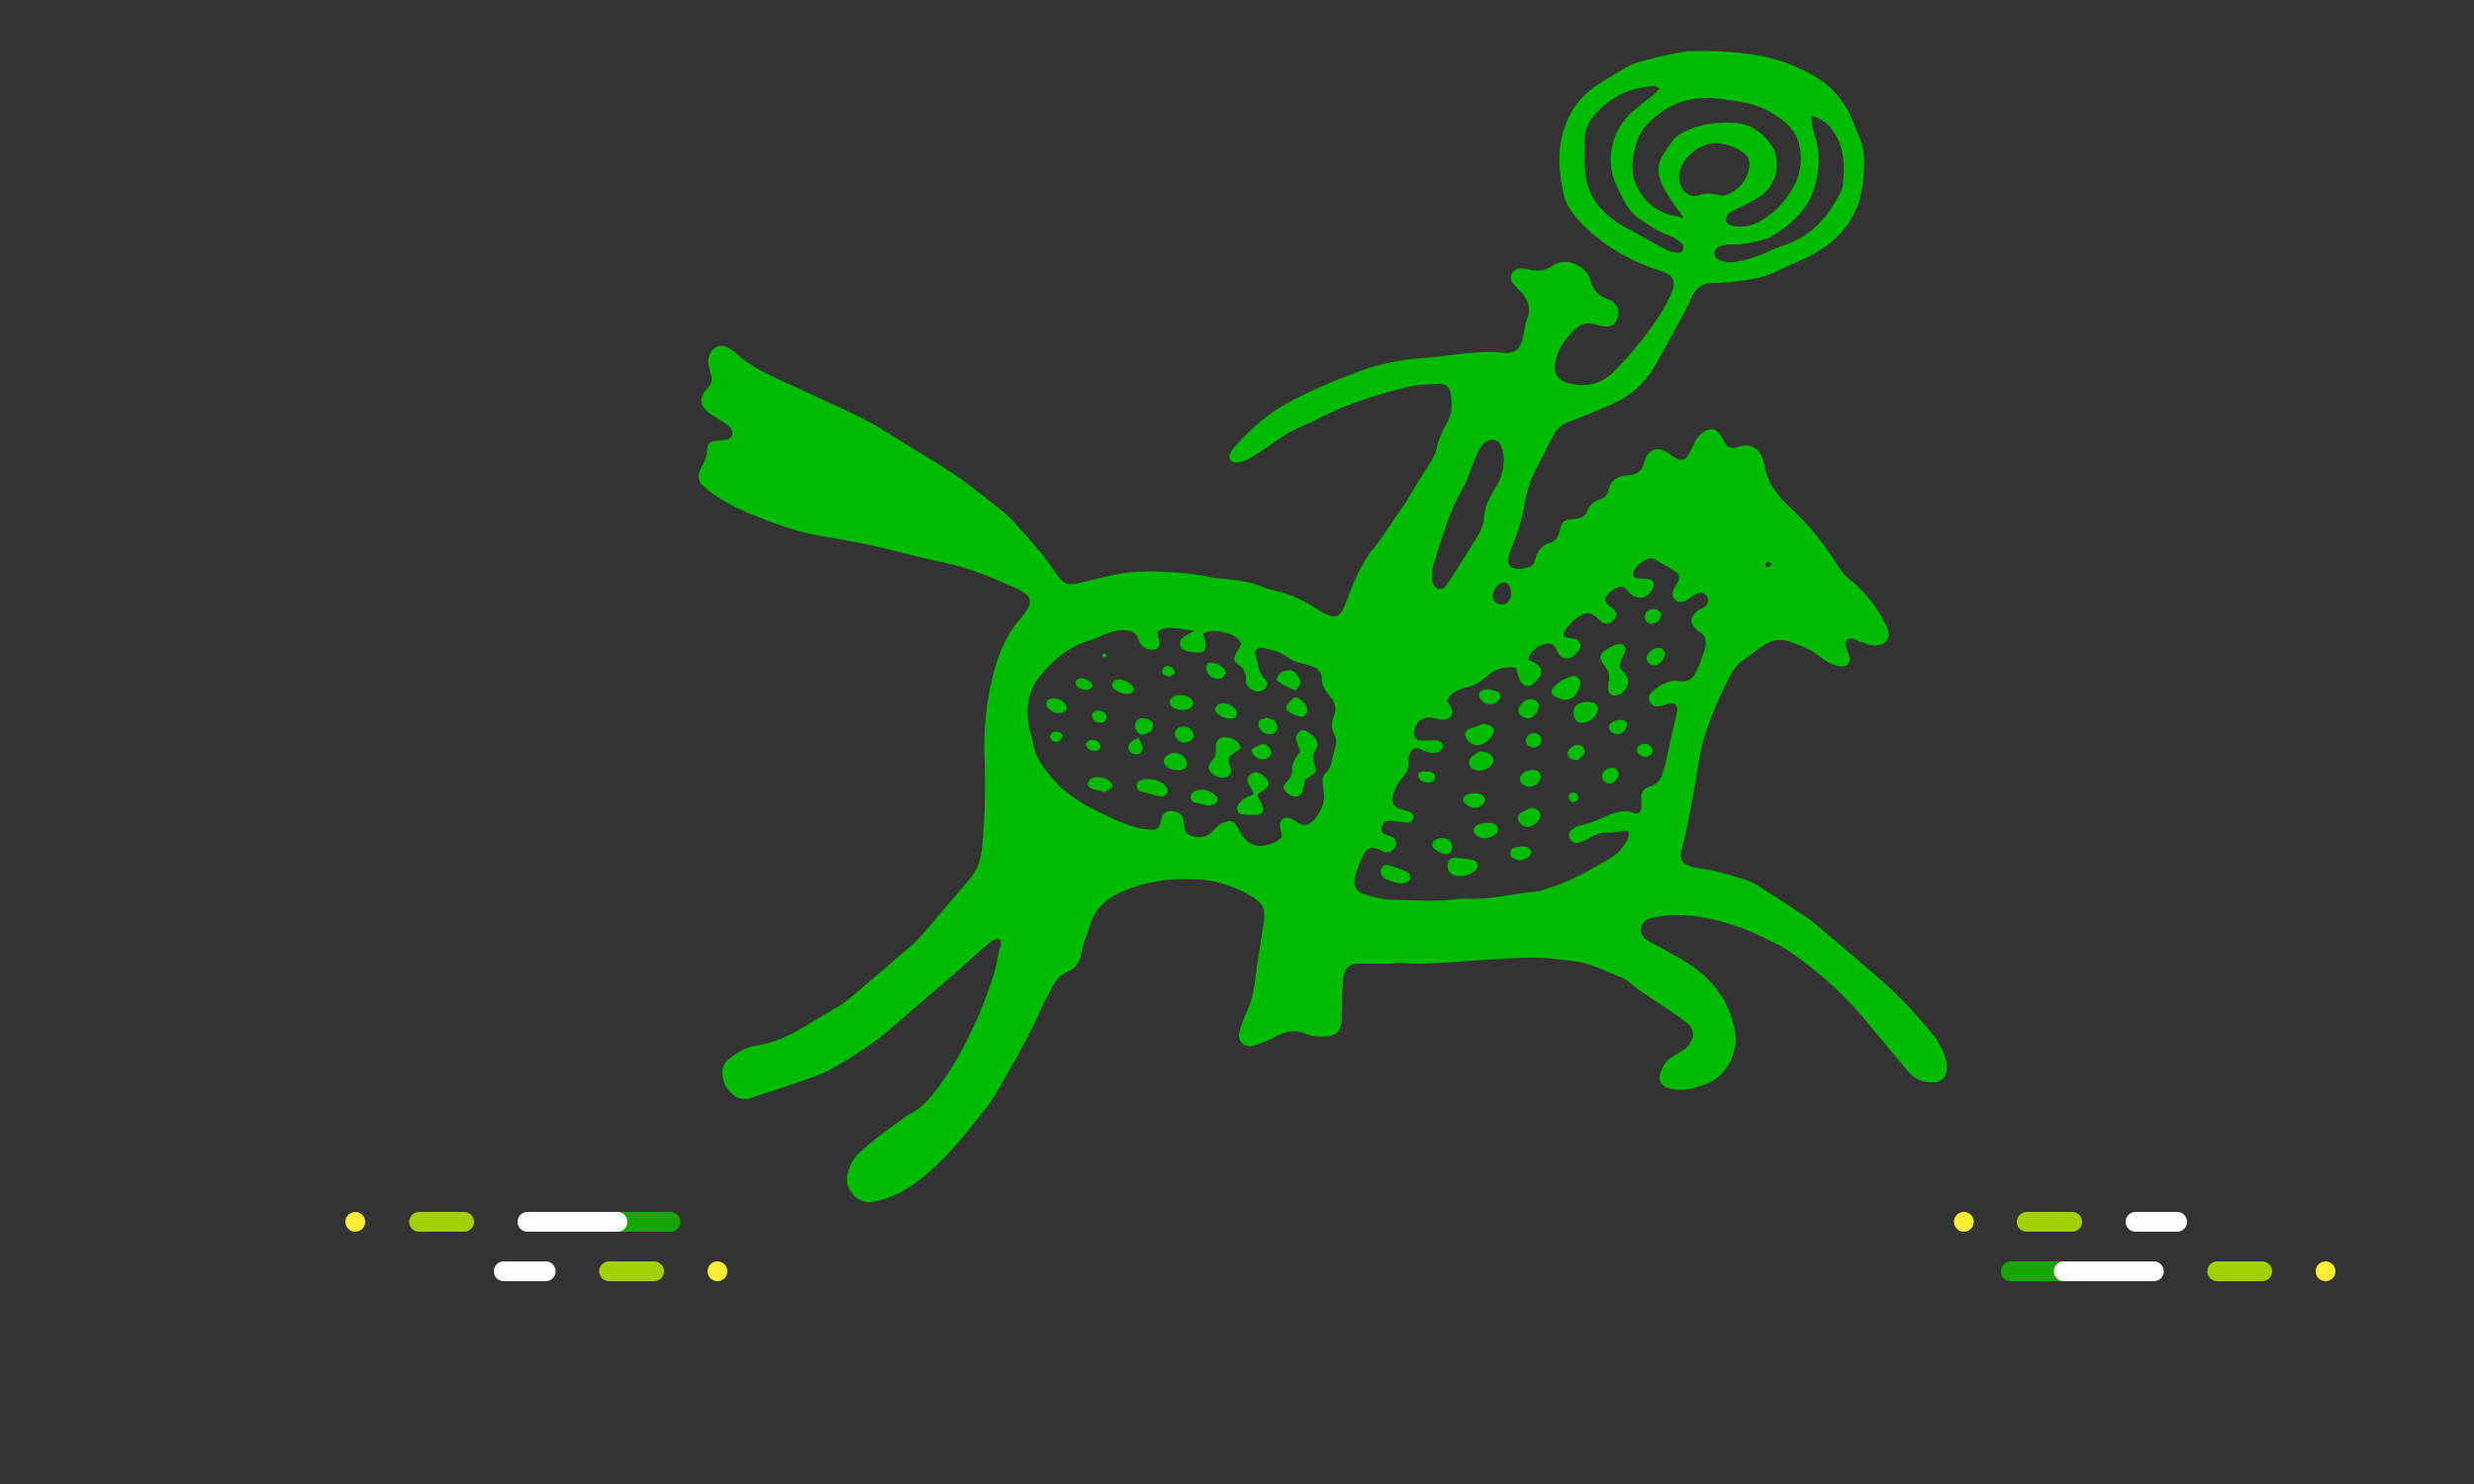 <?xml version="1.0" encoding="utf-8"?>
<!-- Generator: Adobe Illustrator 24.0.2, SVG Export Plug-In . SVG Version: 6.00 Build 0)  -->
<svg version="1.1" id="Capa_1" xmlns="http://www.w3.org/2000/svg" xmlns:xlink="http://www.w3.org/1999/xlink" x="0px" y="0px"
	 viewBox="0 0 500 300" style="enable-background:new 0 0 500 300;" xml:space="preserve">
<rect x="0" y="0" width="500" height="300" fill="#333333" stroke="none"/>
<style type="text/css">
	.st0{fill:none;}
	.st1{fill:none;stroke:#19A500;stroke-width:4;stroke-linecap:round;stroke-linejoin:round;}
	.st2{fill:none;stroke:#FFFFFF;stroke-width:4;stroke-linecap:round;stroke-linejoin:round;}
	.st3{fill:none;stroke:#A1D005;stroke-width:4;stroke-linecap:round;stroke-linejoin:round;}
	.st4{fill:none;stroke:#FEEC35;stroke-width:4;stroke-linecap:round;stroke-linejoin:round;}
	.st5{fill:#00BC00;}
</style>
<title>pictograma_ocensa_inversionistas_gobierno_corporativo</title>
<rect y="0" class="st0" width="500" height="300"/>
<g id="Grupo_6330">
	<g id="Grupo_6103">
		<line id="Línea_651" class="st1" x1="117.3" y1="247" x2="135.5" y2="247"/>
		<line id="Línea_652" class="st2" x1="106.6" y1="247" x2="124.8" y2="247"/>
		<line id="Línea_653" class="st3" x1="84.7" y1="247" x2="93.8" y2="247"/>
		<line id="Línea_654" class="st4" x1="71.8" y1="247" x2="71.8" y2="247"/>
	</g>
	<g id="Grupo_6104">
		<line id="Línea_652-2" class="st2" x1="110.3" y1="257" x2="101.8" y2="257"/>
		<line id="Línea_653-2" class="st3" x1="132.2" y1="257" x2="123.1" y2="257"/>
		<line id="Línea_654-2" class="st4" x1="145" y1="257" x2="145" y2="257"/>
	</g>
</g>
<g id="Grupo_6331">
	<g id="Grupo_6103-2">
		<line id="Línea_651-2" class="st1" x1="424.6" y1="257" x2="406.4" y2="257"/>
		<line id="Línea_652-3" class="st2" x1="435.3" y1="257" x2="417.1" y2="257"/>
		<line id="Línea_653-3" class="st3" x1="457.2" y1="257" x2="448.1" y2="257"/>
		<line id="Línea_654-3" class="st4" x1="470" y1="257" x2="470" y2="257"/>
	</g>
	<g id="Grupo_6104-2">
		<line id="Línea_652-4" class="st2" x1="431.6" y1="247" x2="440" y2="247"/>
		<line id="Línea_653-4" class="st3" x1="409.6" y1="247" x2="418.8" y2="247"/>
		<line id="Línea_654-4" class="st4" x1="396.9" y1="247" x2="396.9" y2="247"/>
	</g>
</g>
<g>
	<path class="st5" d="M202.2,190c-0.9-0.4-1.6,0.1-2.1,0.5c-1.5,1.2-3,2.5-4.4,3.8c-1.3,1.2-2.6,2.4-3.9,3.5
		c-3.6,3.1-7.3,6.2-10.9,9.4c-3.9,3.5-8.3,6.3-12.9,8.9c-1.8,1-3.9,1.7-5.9,2.4c-3.1,1.1-6.2,2.1-9.3,3.1c-0.5,0.2-1,0.4-1.5,0.5
		c-1.1,0.2-2.1,0-3-0.7c-1.4-1.1-2.2-2.5-2.3-4.3c-0.1-1.2,0.4-2.3,1.3-3c1.6-1.3,3.3-2.4,5.4-2.7c3.5-0.5,6.6-1.9,9.6-3.7
		c2.1-1.3,4.3-2.5,6.4-3.8c1-0.6,2-1.2,2.8-1.9c4.4-3.7,8.8-7.5,13.1-11.2c0.7-0.6,1.4-1.4,2-2.1c3.1-3.6,6.2-7.3,9.3-10.9
		c1.5-1.7,2.2-3.6,2.5-5.7c0.6-5.9,0.8-11.8,0.6-17.8c-0.3-6.1,0.2-12.2,1.8-18.2c1.1-4.1,2.6-7.9,5.5-11.1c0.6-0.6,1.1-1.4,1.5-2.2
		c0.6-1.1,0.4-2.1-0.6-2.8c-0.7-0.5-1.5-1-2.3-1.3c-4.6-2-9.2-4-14.2-5c-4.7-0.9-9.3-2.3-13.9-3.3c-3.7-0.8-7.5-1.5-11.2-2.1
		c-4.8-0.8-9.4-2.6-13.9-4.4c-1.6-0.7-3.3-1.4-4.8-2.3c-1.5-0.9-3-1.8-4.4-3c-1.6-1.4-1.7-2.4-0.7-4.2c0.6-1.1,1.1-2.2,1.1-3.5
		c0-1.2,0.7-1.7,1.9-1.8c0.7-0.1,1.4-0.1,2.1-0.2c1-0.2,1.5-1.4,0.8-2.3c-0.3-0.4-0.7-0.8-1.2-1.1c-0.6-0.4-1.2-0.7-1.8-1.1
		c-0.7-0.4-1.4-0.9-1.9-1.4c-1.3-1.2-1.4-2.3-0.4-3.8c0.2-0.3,0.4-0.6,0.7-0.8c0.7-0.8,0.9-1.7,0.6-2.7c-0.2-0.6-0.3-1.2-0.5-1.8
		c-0.2-1.1,0-2.1,0.7-3c0.9-1.1,2-1.3,3.3-0.6c0.7,0.4,1.3,0.9,1.9,1.4c2.2,1.9,4.6,3.3,7.2,4.5c4.4,2,8.7,4,13,6
		c3.6,1.6,7.2,3.4,10.6,5.6c4.3,2.8,8.8,5.3,13.1,8.2c3.4,2.3,6.5,4.9,9.7,7.4c0.8,0.7,1.6,1.4,2.3,2.2c1.9,2.1,3.8,4.3,5.6,6.4
		c1.1,1.4,2.1,2.8,3.1,4.3c1.3,1.8,2.2,2.1,4.3,1.6c2.4-0.6,4.8-1.2,7.2-1.7c3.4-0.7,6.8-0.8,10.3-0.6c3.3,0.2,6.5,0.4,9.7,1.2
		c0.3,0.1,0.7,0.1,1.1,0.1c3.2,0.3,6.3,0.6,9.3,1.9c1.4,0.6,2.9,0.7,4.3,1.2c2.1,0.7,4.1,1.7,5.9,2.9c0.9,0.6,1.8,1.1,2.8,1.5
		c1.2,0.5,2,0.2,2.7-0.9c0.4-0.8,0.7-1.6,1-2.4c1.1-3,2.3-5.9,4.1-8.6c0.1-0.2,0.3-0.5,0.4-0.7c2.6-2.9,4.5-6.4,6.8-9.5
		c0.4-0.5,0.7-1,1-1.6c1.5-2.5,3.1-5,4.6-7.4c0.4-0.7,0.9-1.4,1-2.1c0.4-2,1.2-3.9,2.2-5.7c1.1-1.8,1.1-3.7,0.8-5.7
		c-0.2-1.5-0.9-2.3-2.5-2.2c-2.2,0.1-4.5,0.2-6.6,0.7c-6.3,1.6-12.4,3.5-18.2,6.6c-0.7,0.4-1.4,0.7-2.2,1c-2.5,1-4.7,2.4-6.9,4
		c-1.5,1.1-3.1,2.1-4.7,3c-0.7,0.4-1.5,0.5-2.3,0.6c-1,0.1-1.7-0.9-1.2-1.8c0.2-0.4,0.4-0.8,0.7-1.1c3.2-3.7,6.8-6.9,11.2-9.3
		c4.5-2.4,9.2-4.4,14.1-6.2c4.1-1.5,8.3-2.4,12.7-2.7c3.1-0.2,6.2-0.7,9.2-1c2.4-0.2,4.7-0.4,7.2-0.1c2.4,0.3,3.6-0.7,4.1-3.1
		c0.3-1.3,0.4-2.6,0.9-3.9c0.7-1.8,0.2-3.3-0.8-4.7c-0.4-0.5-0.8-0.9-1.3-1.4c-0.3-0.3-0.6-0.6-0.9-1c-0.8-1.3-0.1-2.8,1.4-2.9
		c0.5,0,1.1,0,1.6,0.1c1.8,0.5,3.6,0.4,5.1-0.7c2.6-1.9,6.8,0,7.6,2.9c0.5,2,1.6,3.2,3.6,3.9c1.7,0.6,2.3,1.9,1.9,3.6
		c-0.3,1.4-1.3,2.1-2.7,1.9c-0.7-0.1-1.4-0.3-2.1-0.5c-1.3-0.3-2.5,0-3.5,0.8c-2,1.8-3.6,3.9-4.2,6.6c-0.6,2.4,0.3,4,2.7,4.6
		c3.5,0.9,6.6,0.1,9.1-2.4c3.7-3.8,7.1-7.9,9.9-12.5c0.6-1,1.1-2,1.6-3.1c0.2-0.5,0.4-1,0.5-1.5c0.2-1.4-0.2-2.2-1.5-2.8
		c-0.8-0.4-1.7-0.6-2.5-0.9c-5.6-2-10.6-5-14.7-9.3c-1.6-1.7-3-3.5-3.5-5.8c-1-4.4-1.3-8.8,0.1-13.1c1.1-3.5,3.1-6.4,6.1-8.5
		c2-1.4,4.2-2.6,6.3-3.9c0.5-0.3,1.1-0.6,1.7-0.8c1.7-0.7,9.8-2.6,11.6-2.6c4.5,0,9,0.1,13.5,0.9c4,0.7,7.9,2.1,11.4,4.2
		c3.5,2,6,5,7.6,8.7c0.6,1.4,1.1,2.8,1.7,4.2c0.8,2,0.8,4.2,0.7,6.3c-0.2,3.2-0.7,6.3-2.3,9.2c-2.4,4.3-6.2,6.9-10.6,8.9
		c-1.6,0.7-3.3,1.4-4.8,2.2c-2.1,1-4.3,1.5-6.6,1.8c-2,0.3-4.1,0.5-6.1,0.5c-2.1,0-3.5,0.9-4.4,2.8c-0.8,1.8-1.6,3.5-2.6,5.2
		c-1.6,3-3.3,6.1-5,9c-2.2,3.7-5.4,6.3-9.4,7.9c-2.6,1.1-5.2,2.2-7.9,3.2c-1.4,0.5-2.4,1.4-3.1,2.8c-1.1,2.2-2.3,4.4-3.4,6.6
		c-1.1,2.1-1.9,4.4-2.3,6.8c-0.5,3.1-1.4,6-2.6,8.9c-0.3,0.7-0.6,1.5-0.7,2.3c-0.3,1.5,0.4,2.2,1.8,2.3c0.6,0,1.2,0,1.8-0.2
		c0.9-0.2,1.6-0.7,1.8-1.7c0.3-1.7,1.3-2.9,3-3.4c1.1-0.4,1.6-1.1,1.9-2.3c0.4-2,0.8-2.3,2.8-2.5c1.3-0.1,2.4-0.4,2.9-1.8
		c0.4-1.1,1.2-1.7,2.3-2.1c1-0.3,1.7-0.9,1.9-2c0.4-1.9,1.8-2.7,3.6-2.9c0.4,0,0.7-0.1,1.1-0.1c1.1-0.2,1.9-0.8,2.3-1.9
		c0.2-0.6,0.4-1.2,0.6-1.7c0.7-1.4,2.1-2,3.6-1.3c0.7,0.3,1.3,0.9,2,1.3c1.5,0.9,2.4,0.7,3.2-0.9c0.3-0.6,0.6-1.3,0.9-1.9
		c0.5-1,1.1-1.8,2.1-2.4c1.2-0.7,2.2-0.6,3,0.5c0.4,0.6,0.8,1.2,1.1,1.8c0.5,0.9,1.2,1.2,2.2,1c0.3-0.1,0.7-0.2,1-0.3
		c2.1-0.5,3.6,0.4,4.4,2.4c0.2,0.6,0.4,1.2,0.5,1.8c0.4,2.6,1.7,4.6,3.4,6.5c0.6,0.7,1.4,1.4,2.1,2.1c3.6,3.3,6.6,7.2,9.2,11.3
		c0.8,1.3,1.8,2.4,3,3.3c2.7,2.3,4.9,5.1,6.5,8.3c0.2,0.3,0.3,0.6,0.5,1c0.8,1.6,0.1,3.5-2.4,3.6c-0.8,0-1.7-0.3-2.6-0.6
		c-0.7-0.2-1.3-0.6-2-0.8c-0.9-0.2-1.6,0.5-1.4,1.4c0.2,0.7,0.5,1.3,0.7,2c0.5,1.5-0.4,2.4-2,2.2c-1.4-0.3-2.7-1-3.8-1.9
		c-1.7-1.5-3.8-2.2-5.9-3c-2.1-0.8-4-0.5-5.8,0.8c-1.4,1-2.7,2-4.1,3c-1.1,0.8-1.9,1.9-2.5,3.1c-2.8,5.5-5.3,11.2-6.3,17.4
		c-0.7,4.5-1.5,8.9-2.4,13.3c-0.2,1.1-0.5,2.2-0.8,3.4c-0.1,0.6-0.4,1.2-0.4,1.8c-0.1,1.3,0.4,2,1.6,2.4c0.8,0.3,1.7,0.5,2.6,0.6
		c3.1,0.4,6,1.4,9,2.3c0.9,0.3,1.8,0.7,2.6,1.3c3.4,2.1,6.7,4.3,10,6.5c0.9,0.6,1.7,1.3,2.5,2c4.2,3.6,8.4,7.1,12.5,10.7
		c3.8,3.4,7.3,7.2,10.5,11.2c0.9,1.2,1.6,2.6,2.1,4c0.3,0.9,0.4,1.9,0.3,2.9c-0.2,1.4-1.1,2.2-2.5,2.3c-2.1,0.1-3.8-0.5-5.2-2.1
		c-2.6-3.2-5.2-6.2-7.8-9.4c-4.4-5.5-9.5-10.2-15.3-14.3c-1.1-0.8-2.2-1.5-3.4-2.1c-2.4-1.2-4.8-2.4-7.2-3.3
		c-4.4-1.6-9-2.7-13.7-2.6c-1.4,0-2.8,0.2-4.2,0.5c-1.1,0.2-2.2,0.8-2.5,2.1c-0.2,1.4,0.7,2.1,1.7,2.7c1.1,0.7,2.4,1.2,3.5,1.9
		c2,1.2,4.1,2.2,5.9,3.6c4.3,3.3,7.1,7.5,8,13c0.6,3.8-1.7,8.9-6.1,10.4c-1.7,0.6-3.4,1.2-5.2,1.1c-0.6,0-1.2-0.1-1.8-0.2
		c-2-0.5-2.7-1.9-1.8-3.8c0.5-1.3,1.4-2.3,2.6-2.9c0.8-0.5,1.7-1,2.4-1.6c1.8-1.6,1.9-3.8-0.1-5.2c-2.5-1.9-5.1-3.5-7.7-5.3
		c-0.9-0.6-2-1.2-2.8-2c-1-0.9-2.1-1.6-3.4-2.1c-2.9-1.1-5.7-2.6-8.8-2.9c-2.5-0.3-5.1-0.7-7.7-0.7c-4.2,0-8.3,0.3-12.5,0.6
		c-4.7,0.3-9.4,0.8-14.1,0.5c-1.1-0.1-2.3,0.1-3.5,0.1c-1.7,0-3.4,0-5,0c-2.3-0.1-3.4,0.7-3.7,2.9c-0.3,2.2-0.2,4.4-0.3,6.6
		c0,0.9,0,1.8-0.1,2.6c-0.3,1.7-1.2,2.5-2.9,2.6c-1.4,0.1-2.9,0.1-4.2-0.5c-2.2-0.9-4.3-0.6-6.3,0.6c-1.1,0.6-2.3,1-3.4,1.5
		c-0.5,0.2-1,0.3-1.5,0.4c-1.5,0.1-2.6-1-2.4-2.5c0.1-0.6,0.3-1.2,0.5-1.8c0.4-1.1,0.8-2.1,1.3-3.2c0.7-1.7,1.2-3.5,1.4-5.4
		c0.5-3.9,1.1-7.7,1.7-11.5c0.6-3.5,0.1-4.5-2.9-6.2c-3.1-1.7-6.4-2.9-9.8-3.1c-5.7-0.4-11.3,0.3-16.6,2.8c-2.5,1.2-4.4,3-5.4,5.6
		c-0.6,1.7-1.2,3.3-1.7,5c-0.2,0.7-0.3,1.4-0.5,2.1c-0.4,1.3-1.1,2.5-2.4,3c-1.8,0.7-2.8,2.1-3.6,3.7c-0.5,1.1-1.2,2.2-1.7,3.3
		c-2.6,6-5.9,11.7-9.2,17.4c-1.2,2.1-2.8,4.1-4.4,6c-3,3.9-6.3,7.7-10.1,10.9c-2.4,2-5,3.7-8,4.7c-0.9,0.3-1.9,0.5-2.8,0.7
		c-2.9,0.4-5.7-2.7-4.9-5.7c0.4-1.5,1-2.9,2.1-4c0.9-0.9,2-1.8,3-2.6c1.7-1.4,3.5-2.7,5.3-4c0.8-0.6,1.6-1.2,2.4-1.6
		c1.7-0.9,3-2.1,4.2-3.6c2.5-3.1,4.7-6.5,6.5-10c2.5-4.7,4.5-9.6,6.1-14.7c0.5-1.5,0.7-3.1,1-4.7C202.5,191.2,202.2,190.5,202.2,190
		z M292.4,141.6c0.3,0.5,0.6,0.9,0.8,1.3c0.7,1.5,0,2.6-1.7,2.6c-0.7,0-1.4-0.3-2.1-0.4c-1.9-0.3-3.3,0.8-3.6,2.7
		c-0.2,1.2,0.4,1.9,1.6,1.9c1,0,1.9-0.1,2.9,0c0.7,0,1.3,0.6,1.3,1.1c0,0.5-0.5,1.2-1.1,1.3c-0.4,0.1-0.9,0.2-1.3,0.1
		c-0.6-0.1-1.2-0.3-1.8-0.6c-1.7-0.9-2.3,0.1-2.7,1.4c-0.1,0.3-0.2,0.7-0.1,1c0.2,1.5-0.5,2.5-1.4,3.5c-0.8,0.9-1.3,2.1-1.7,3.3
		c-0.4,1.3,0.2,2.3,1.4,2.7c0.7,0.2,1.4,0.4,2,0.6c0.5,0.2,0.9,0.6,0.8,1.2c-0.1,0.6-0.5,1-1.1,1c-0.7,0-1.4-0.1-2.1-0.2
		c-0.6-0.1-1.2-0.2-1.8-0.2c-0.8,0.1-1.4,0.8-1.5,1.6c-0.1,0.8,0.4,1.1,1.1,1.3c0.3,0.1,0.7,0.2,1,0.4c1,0.5,1.2,1.5,0.4,2.4
		c-0.7,0.8-1.3,0.9-2.3,0.5c-0.2-0.1-0.4-0.3-0.7-0.4c-1.4-0.6-2.4-0.4-3.1,1c-0.7,1.4-1.3,2.9-1.7,4.4c-0.5,2.1,0.1,3.2,2.2,3.8
		c1.8,0.5,3.6,1,5.5,1c4.2,0.1,8.3,0.4,12.5-0.1c0.8-0.1,1.6-0.2,2.4-0.1c4.8,0.2,9.5-1.1,14.2-1.5c0.6-0.1,1.2-0.3,1.8-0.5
		c4.6-1.4,8.8-3.7,12.9-6.2c1.2-0.7,2.3-1.7,3-2.9c0.5-0.7,1-1.5,0.7-2.6c-0.3,0-0.7-0.2-1-0.1c-1.2,0.3-2.4,0.5-3.7,0.4
		c-0.8,0-1.7,0.4-2.5,0.7c-0.6,0.3-1.2,0.8-1.8,1c-0.5,0.2-1,0.4-1.5,0.4c-0.7,0-1.4-0.6-1.5-1.2c-0.1-0.7,0.1-1.2,0.7-1.6
		c0.4-0.3,0.9-0.6,1.4-0.7c2-0.4,3.9-1.2,5.7-2c1.7-0.8,3.5-1.3,5.4-0.5c0.7,0.3,1.3-0.2,1.4-0.9c0.1-0.7,0-1.4,0-2.1
		c-0.1-1,0.3-1.7,1.2-2.2c0.3-0.1,0.7-0.3,1-0.4c1-0.3,1.6-1.1,2-2c0.2-0.7,0.4-1.3,0.6-2c0.7-3.3,1.5-6.6,2.2-9.8
		c0.1-0.4,0.2-0.9,0.3-1.3c0.1-1.1-0.6-1.7-1.6-1.5c-0.8,0.2-1.5,0.5-2.3,0.6c-0.8,0.1-1.7-0.6-1.8-1.3c-0.2-0.7,0.1-1.2,0.6-1.7
		c1.6-1.3,3.2-2.5,5.5-2.1c1.6,0.3,2.8-0.5,3.4-1.9c0.7-1.4,1.2-2.9,1.7-4.4c0.5-1.6,0.3-3-1.3-3.9c-0.1-0.1-0.3-0.2-0.4-0.3
		c-1.4-1.3-1.2-2.6,0.3-3.7c0.4-0.3,0.9-0.5,1.4-0.8c0.7-0.5,0.9-1.4,0.5-2.1c-0.5-0.8-1.5-1-2.3-0.5c-0.4,0.2-0.7,0.5-1.1,0.8
		c-1.3,0.9-2.4,1.1-3.1,0.3c-0.8-0.9-0.5-1.8,0.1-2.7c0.4-0.7,0.9-1.3,0.7-2.3c-1.3-1.3-3.1-2-4.8-3.1c-0.3-0.2-0.9-0.3-1.3-0.2
		c-0.7,0.3-1.4,0.7-2,1.2c-0.7,0.7-1.3,1.5-1.1,2.4c0.2,0.2,0.3,0.3,0.4,0.3c0.4,0.1,0.9,0.1,1.3,0.2c0.5,0,1.1,0,1.6,0.1
		c0.6,0.1,1,0.9,0.8,1.4c-0.9,2.6-3.3,3.1-5,1.2c-0.1-0.1-0.2-0.3-0.3-0.4c-0.7-0.7-1.2-0.9-2.1-0.5c-0.6,0.3-1.3,0.7-1.7,1.2
		c-1,1-0.9,1.7,0.3,2.6c0.3,0.2,0.6,0.4,0.8,0.6c0.6,0.5,0.6,1.3,0.1,1.9c-0.8,1.1-1.9,1.3-2.9,0.4c-0.2-0.2-0.4-0.4-0.6-0.6
		c-1.2-1-2-1.2-3.3-0.5c-1.3,0.7-2.4,1.8-3.2,3.1c-0.2,0.4-0.5,0.8-0.1,1.3c0.7,0.1,1.5,0.2,2.2,0.4c0.9,0.2,1.3,1.4,0.8,2.1
		c-0.4,0.6-0.9,1.1-1.5,1.5c-0.9,0.6-2,0.3-2.6-0.5c-0.4-0.5-0.5-1.1-0.9-1.6c-0.2-0.3-0.7-0.6-1.1-0.6c-1.1,0-2.1,0.4-2.9,1.1
		c-0.6,0.6-1.3,1.2-1.3,2.2c0.5,0.2,0.9,0.4,1.3,0.6c1.5,0.9,1.7,1.9,0.6,3.3c-0.2,0.3-0.5,0.5-0.7,0.8c-0.9,0.9-1.9,0.8-2.7-0.2
		c-0.3-0.4-0.4-0.9-0.6-1.4c-0.2-0.5-0.2-1-0.4-1.5c-2.4-0.4-4.4,0.3-6,1.8c-1.2,1.1-2.5,1.8-4.1,2.2
		C294.5,139.4,293.3,140.1,292.4,141.6z M233.9,127.7c0.1,0.4,0.1,0.7,0.1,0.9c0.1,0.3,0.2,0.5,0.3,0.7c0.3,1.4-0.5,2.3-1.9,2
		c-1.2-0.2-1.9-0.9-2.3-2c-0.5-1.6-1.7-1.9-3.1-1.9c-1.4,0-2.6,0.4-3.9,0.9c-1,0.4-1.9,0.9-3,1.2c-4.1,1.2-7.1,3.8-9.8,7
		c-2.7,3.3-3.1,7-2.2,11c0.2,0.9,0.6,1.9,0.7,2.8c0.3,1.7,1,3.2,2,4.6c1.7,2.5,3.7,4.7,6.3,6.4c2.9,2,6,3.4,9.2,4.8
		c1.9,0.8,4,1.5,6.1,1.6c1.4,0.1,1.8-0.2,2.2-1.6c0.1-0.3,0.1-0.5,0.2-0.8c0.4-1.1,1.1-1.5,2.3-1.3c1.2,0.1,1.8,0.7,2.1,1.7
		c0.1,0.5,0.1,1.1,0.2,1.6c0,0.8,0.5,1.3,1.2,1.6c0.3,0.1,0.7,0.2,1,0.3c1.3,0.2,2.5-0.1,3.4-1.1c0.8-0.8,1.6-1.7,2.8-2
		c0.9-0.3,1.6,0,2.1,0.8c0.5,0.7,0.8,1.6,1.4,2.3c1.1,1.5,2.6,2.1,4.5,1.7c1.2-0.3,2.4-0.7,3.3-1.7c-0.1-0.7-0.3-1.4-0.4-2.1
		c-0.2-1.4,0.9-2.2,2.2-1.6c0.5,0.2,0.9,0.5,1.4,0.8c1.4,0.8,2.2,0.6,3.3-0.6c1.4-1.7,2.3-3.5,1.9-5.8c-0.1-0.5-0.1-1.1-0.2-1.6
		c-0.1-0.7,0-1.4,0.6-2c0.9-0.8,1.2-1.9,1.4-3.1c0.1-0.6,0.3-1.2,0.5-1.8c0.3-1,0.4-1.9-0.1-2.8c-0.6-1.2-0.7-2.3-0.2-3.6
		c0.7-1.5,0.4-3-0.7-4.2c-0.9-1.1-1.7-2.2-1.7-3.8c0-1.1-0.7-1.8-1.7-2.2c-0.5-0.2-1-0.4-1.5-0.5c-1.5-0.2-2.8-0.8-4.1-1.7
		c-1.3-0.9-2.9-1.3-4.5-1.6c-1.3-0.2-1.9,0.4-1.5,1.6c0.5,1.8,0.6,3.7,2.1,5c0.4,0.4,0.2,1-0.1,1.4c-0.6,0.6-1.2,1-2.1,0.7
		c-1.2-0.4-1.9-1-1.9-2.2c0.1-1.5-0.5-2.5-1.7-3.3c-0.8-0.6-0.8-1.1-0.3-2.1c0.4-0.7,0.8-1.3,1.1-1.9c-0.7-1.5-2-2-3.3-2.3
		c-1.4-0.4-2.9-0.6-4.5,0.2c0.2,0.5,0.4,0.9,0.4,1.3c0.5,2-0.1,2.7-2.1,2.5c-0.6-0.1-1.2-0.2-1.8-0.4c-0.5-0.1-1-0.5-1.1-1.1
		c-0.1-0.7,0.1-1.2,0.7-1.6c0.5-0.4,1.1-0.7,2.2-1.3C238.5,127.3,236.2,126.2,233.9,127.7z M340.2,43.9c-1-1.4-2-2.7-2.9-4.1
		c-0.6-1-1.2-2-1.6-3c-0.8-2-0.7-4,0.6-5.8c0.4-0.6,0.8-1.2,1.2-1.8c0.8-1.3,1.9-2.1,3.2-2.7c3.3-1.6,6.8-1.9,10.4-1.6
		c3.2,0.3,5.5,2.3,7.2,4.9c0.3,0.5,0.5,1.1,0.6,1.7c0.7,3.5-0.7,6.8-3.8,8.6c-1.3,0.8-2.7,1.4-4,2.1c-0.5,0.3-1.2,0.5-1.6,0.9
		c-0.4,0.3-0.7,0.9-0.7,1.3c0,0.7,0.6,1,1.2,1.2c0.4,0.1,0.9,0.2,1.3,0.2c1.4,0.1,2.8-0.3,4.1-0.9c3-1.6,5.2-3.9,6.9-6.8
		c1.3-2.2,1.8-4.6,1.6-7.1c-0.2-2.7-1.3-4.9-3.5-6.6c-2.3-1.7-4.7-3.1-7.6-3.6c-2-0.4-4-0.7-6-0.9c-5.8-0.6-10.6,1.5-14.4,5.8
		c-2,2.3-3.1,8-2.1,10.8c0,0.1,0.1,0.2,0.1,0.2c1.6,4.3,4.9,6.6,9.3,7.2C339.7,44.3,339.9,44.1,340.2,43.9z M335.4,17.8
		c-0.6-0.2-0.8-0.4-0.9-0.4c-4.9,0.2-9.1,2.1-12.3,5.9c-1.2,1.4-2,3.1-2,5.1c0,2.2-0.1,4.4,0.2,6.6c0.4,3.9,2.4,7,5.5,9.3
		c0.8,0.6,1.7,1.2,2.7,1.7c2.8,1.6,5.6,3.1,8.4,4.6c0.6,0.3,1.3,0.4,2,0.5c0.6,0.1,1.1-0.3,1.2-0.8c0.1-0.4-0.1-1-0.4-1.2
		c-0.8-0.6-1.6-1.2-2.5-1.5c-2.2-0.8-4.1-2.1-6-3.4c-1.2-0.8-2.1-1.9-2.8-3.1c-0.7-1.4-1.5-2.8-2.1-4.3c-2-5.1-0.4-10.9,3.7-14.4
		c1.3-1.1,2.6-2.1,3.9-3.1C334.6,18.9,334.9,18.4,335.4,17.8z M303.9,92.3c-0.1-0.6-0.2-1.2-0.4-1.8c-0.4-1.4-1.7-2-2.9-1.3
		c-0.6,0.3-1.2,0.8-1.5,1.4c-0.5,0.9-0.9,1.9-1.3,2.9c-0.7,1.6-1.1,3.4-2,4.9c-2.9,4.9-4.4,10.4-6.1,15.8c-0.3,0.8-0.3,1.7-0.3,2.6
		c0,1.2,0.8,2.3,1.5,2.3c0.9,0,1.4-0.7,1.8-1.4c0.8-1.2,1.6-2.3,2.3-3.5c1.3-2.1,2.7-4.2,3.9-6.3c0.5-0.9,0.9-2,1-3
		c0.1-2.2,1-4.1,2.1-5.9C303.4,96.9,304,94.7,303.9,92.3z M366.1,23.4c0,1.7,0.3,2.9,0.7,4c0.9,2.9,0.9,5.7,0.4,8.6
		c-1,5.7-4.8,9.2-9.5,12c-0.4,0.2-0.8,0.3-1.3,0.4c-2.2,0.7-4.5,1.1-6.8,1c-0.7,0-1.4,0.2-2.1,0.4c-0.6,0.2-1,0.7-1,1.4
		c0,0.7,0.5,1.1,1.1,1.4c1.1,0.5,2.2,0.5,3.4,0.3c2.1-0.4,4.1-1,6.1-1.9c1.2-0.6,2.4-1.1,3.7-1.5c5.5-1.9,8.9-5.9,11.3-10.9
		c0.3-0.5,0.4-1.2,0.4-1.8c0.1-1.2,0.2-2.5,0.1-3.7c-0.1-2.4-0.7-4.7-2.2-6.7C369.4,25,368.2,23.9,366.1,23.4z M346.7,28.9
		c-3.3,0.2-6.5,2.8-7.2,5.7c-0.3,1.3-0.2,2.6,0.7,3.8c0.8,1,1.8,1.5,3,1.1c1.3-0.5,2.6-0.5,3.9-0.1c0.9,0.2,1.8,0.1,2.6-0.3
		c2-1.1,3.4-2.8,3.8-5.1c0.3-1.4-0.2-2.6-1.5-3.4C350.2,29.4,348.3,29,346.7,28.9z M303.5,122.2c1.2,0,1.9-0.9,1.9-2.4
		c0-0.8-0.3-1.6-1.1-2c-0.5-0.3-1.4,0.2-2,1c-0.3,0.4-0.5,1-0.6,1.5C301.6,121.4,302.4,122.2,303.5,122.2z M358.1,114
		c-0.4-0.2-0.7-0.4-0.9-0.4c-0.1,0-0.4,0.3-0.4,0.5c0,0.5,0.3,0.6,0.7,0.5C357.6,114.5,357.8,114.3,358.1,114z"/>
	<path class="st5" d="M327.3,134.8c0.4,0.6,0.9,1.1,1.3,1.7c0.6,0.8,0.6,1.7,0.1,2.5c-0.5,1-1.3,1.6-2.5,1.6c-0.6,0-1.2-0.6-1.2-1.2
		c0-0.5,0-1.1,0.1-1.6c0.3-1.2,0-2.2-0.8-3.2c-1.3-1.5-1.1-2.4,0.5-3.4c0.7-0.4,1.4-0.8,2.2-1c1-0.3,1.8,0.6,1.4,1.6
		c-0.2,0.6-0.5,1.1-0.8,1.7C327.5,133.9,327.4,134.3,327.3,134.8z"/>
	<path class="st5" d="M316.1,141.5c-0.6-0.2-1.3-0.4-1.9-0.7c-0.7-0.3-0.8-1.2-0.3-1.8c1.1-1.2,2.5-2,4-2.3c0.7-0.2,1.4,0.5,1.5,1.2
		c0.1,1.2-1.1,3.1-2.1,3.4C316.9,141.4,316.5,141.4,316.1,141.5z"/>
	<path class="st5" d="M299.8,146.3c0.5,0.1,0.9,0.2,1.2,0.3c0.7,0.2,1.1,1,0.8,1.7c-0.6,1.1-1.5,1.9-2.7,2.3c-1.1,0.4-2.8-0.7-3-1.9
		c-0.1-0.6,0.2-1.1,0.7-1.3C297.8,147,298.9,146.7,299.8,146.3z"/>
	<path class="st5" d="M295.1,177.1c-1.8,0.1-3-1.2-2.4-2.8c0.2-0.6,0.6-0.9,1.2-0.9c1.2,0.1,2.5,0.2,3.7,0.4c0.4,0.1,0.8,0.4,1,0.8
		c0.3,0.5-0.1,1-0.5,1.4C297.2,176.8,296.2,177.1,295.1,177.1z"/>
	<path class="st5" d="M282.8,178.6c-0.7-0.2-1.8-0.5-2.8-0.9c-0.4-0.2-0.8-0.7-0.9-1.2c-0.3-0.9,0.6-1.9,1.5-1.6
		c1.2,0.3,2.3,0.8,3.5,1.2c0.6,0.2,1,0.8,0.9,1.5C284.8,178.2,284.1,178.7,282.8,178.6z"/>
	<path class="st5" d="M323,143c-0.1,0.4-0.1,0.8-0.2,1.1c-0.6,1.1-1.5,1.8-2.7,2c-0.9,0.2-1.8-0.4-2-1.3c-0.3-1.1,0.1-2.1,0.9-2.5
		c1.1-0.5,2.3-0.5,3.4-0.1C322.6,142.4,322.8,142.8,323,143z"/>
	<path class="st5" d="M299.1,151.9c0.6,0.1,1,0.1,1.3,0.2c0.8,0.2,1.3,0.8,1.4,1.4c0.1,0.7-0.3,1.2-0.8,1.6c-1,0.7-2.1,0.9-3.2,0.4
		c-1-0.5-1.2-1.7-0.5-2.4C297.9,152.5,298.6,152.2,299.1,151.9z"/>
	<path class="st5" d="M309.5,163.3c0.5,0.2,1,0.2,1.3,0.5c0.3,0.2,0.5,0.6,0.5,0.9c0,1.1-0.8,1.8-1.6,2.2c-0.7,0.4-1.5,0.4-2.2-0.2
		c-0.9-0.7-1-1.8-0.1-2.4C308.1,163.8,308.8,163.6,309.5,163.3z"/>
	<path class="st5" d="M299.9,169.5c-0.4-0.1-1-0.2-1.5-0.6c-0.3-0.2-0.6-0.7-0.6-1.1c0-0.4,0.4-0.8,0.7-1c1.1-0.5,2.2-0.6,3.4-0.3
		c0.8,0.2,1.1,1.2,0.6,1.9C301.8,169.2,301,169.3,299.9,169.5z"/>
	<path class="st5" d="M309.6,155.6c0.4,0.1,0.9,0.1,1.2,0.3c0.3,0.2,0.6,0.7,0.6,1.1c-0.1,1.5-1.9,2.5-3.3,1.8
		c-0.6-0.3-1-0.8-0.9-1.5c0.1-0.5,0.5-0.9,0.9-1.2C308.4,155.8,309,155.8,309.6,155.6z"/>
	<path class="st5" d="M309.1,145.2c-0.9,0.1-1.8-0.4-2.1-1.1c-0.3-0.7,0-1.2,0.4-1.7c0.6-0.7,1.3-1.2,2.3-1c1,0.1,1.6,1,1.2,1.9
		C310.6,144.2,310,144.9,309.1,145.2z"/>
	<path class="st5" d="M293.5,171c0.1,1.2-0.7,1.9-1.8,1.6c-0.6-0.2-1.3-0.6-1.8-1c-0.7-0.5-0.5-1.5,0.3-1.9c0.7-0.3,1.3-0.4,2-0.2
		C293,169.8,293.4,170.3,293.5,171z"/>
	<path class="st5" d="M300.9,139.3c0.4,0.1,1.1,0.3,1.9,0.6c0.4,0.2,0.5,1,0.3,1.4c-0.9,1.4-3,1.4-3.9,0c-0.6-0.9-0.2-1.8,0.9-1.9
		C300.2,139.4,300.3,139.4,300.9,139.3z"/>
	<path class="st5" d="M300.2,161.6c-0.1,0.3-0.2,0.7-0.4,0.9c-1,1.2-2.9,1-3.9-0.3c-0.3-0.4-0.2-1.1,0.3-1.4c1.2-0.6,2.4-0.6,3.5,0
		C299.9,161.1,300,161.4,300.2,161.6z"/>
	<path class="st5" d="M332.8,133.1c0-1.2,1.6-2.4,2.8-2.1c0.5,0.1,0.9,0.7,0.9,1.2c-0.1,1-1,2.1-1.9,2.3
		C333.8,134.7,332.8,134,332.8,133.1z"/>
	<path class="st5" d="M309.5,172.1c-0.1,0.3-0.1,0.6-0.3,0.8c-0.9,1.2-2.7,1.4-3.7,0.3c-0.5-0.5-0.3-1.5,0.4-1.8
		c0.9-0.3,1.9-0.4,2.9-0.1C309.1,171.5,309.3,171.9,309.5,172.1z"/>
	<path class="st5" d="M318.7,153.6c-0.9,0.1-1.5-0.3-1.8-0.8c-0.2-0.5,0-1.3,0.5-1.6c0.3-0.2,0.6-0.4,0.9-0.5c0.8-0.3,1.5,0,1.8,0.6
		c0.3,0.6,0.1,1.4-0.6,1.8C319.3,153.4,318.9,153.6,318.7,153.6z"/>
	<path class="st5" d="M333.9,126.1c-0.8,0.1-1.5-0.6-1.5-1.4c0-0.9,0.8-1.6,1.7-1.6c0.8,0,1.5,0.5,1.6,1.1
		C335.7,125.1,334.9,126.1,333.9,126.1z"/>
	<path class="st5" d="M327.1,156.1c0.1,1-0.5,1.9-1.3,2.2c-0.6,0.3-1.4,0-1.8-0.7c-0.2-0.3-0.3-0.7-0.2-1c0.3-1.1,1.8-1.7,2.7-1.2
		C326.8,155.6,327,156,327.1,156.1z"/>
	<path class="st5" d="M328.8,146.1c0,1-0.4,1.7-1.1,2.1c-0.6,0.4-1.4,0.3-2-0.2c-0.7-0.6-0.7-1.6,0.1-2c0.7-0.4,1.5-0.6,2.3-0.4
		C328.4,145.7,328.6,146,328.8,146.1z"/>
	<path class="st5" d="M308.4,149.9c-0.1-0.8,0.5-1.6,1.3-1.7c0.8-0.1,1.7,0.4,1.8,1.2c0.1,0.8-0.5,1.5-1.3,1.7
		C309.3,151.2,308.5,150.7,308.4,149.9z"/>
	<path class="st5" d="M334,151.6c0.1,0.6-0.5,1.3-1.3,1.4c-0.9,0.1-1.8-0.6-1.9-1.4c0-0.5,0.6-1.1,1.2-1.2
		C332.9,150.2,333.9,150.8,334,151.6z"/>
	<path class="st5" d="M288.3,156c0.1,0,0.3,0,0.6,0c0.7,0.1,1.2,0.7,1.1,1.2c-0.1,0.6-0.5,1-1.1,1c-0.5,0-1.1,0-1.5-0.3
		c-0.4-0.2-0.8-0.8-0.8-1.2c0-0.6,0.7-0.7,1.2-0.8C288,156,288.1,156,288.3,156z"/>
	<path class="st5" d="M317.7,162.2c-0.2-0.2-0.6-0.6-0.7-1c-0.2-0.5,0.4-1,1-1c0.5,0,1,0.5,1,1C319,161.7,318.5,162.2,317.7,162.2z"
		/>
	<path class="st5" d="M262.8,152c-0.3-1-0.6-1.6-0.8-2.3c-0.2-0.6,0-1.2,0.5-1.7c0.4-0.4,0.9-0.6,1.4-0.3c0.6,0.4,1.2,0.8,1.7,1.3
		c0.7,0.7,0.9,1.6,0.4,2.4c-0.8,1.1-0.6,2.1-0.3,3.3c0.4,1.4,0.3,1.5-1,2.3c-0.3,0.2-0.6,0.4-1,0.6c-0.1,0.7-0.2,1.4-0.4,2.1
		c-0.3,1.2-1.3,1.7-2.4,1.1c-0.4-0.2-0.8-0.5-1.1-0.8c-0.4-0.4-0.5-0.9-0.2-1.4c0.3-0.4,0.7-0.8,1-1.2c0.2-0.4,0.5-0.8,0.5-1.2
		C261,154.5,261.7,153.2,262.8,152z"/>
	<path class="st5" d="M250.8,151.2c-0.8,0.6-1.6,1.2-2.3,1.7c-0.5,0.8,0,1.5,0.2,2.3c0.3,1.1-0.2,1.9-1.4,2
		c-0.9,0.1-1.7-0.3-2.4-0.9c-0.7-0.6-0.8-1.3-0.3-2.1c0.1-0.2,0.2-0.3,0.3-0.4c0.8-0.7,0.9-1.6,0.8-2.6c-0.1-1.6,1-2.5,2.5-2.1
		C249.4,149.3,250.3,149.9,250.8,151.2z"/>
	<path class="st5" d="M253.4,160.5c-0.4-0.9-0.8-1.5-1.1-2.1c-0.3-0.6-0.3-1.2,0.3-1.7c0.6-0.5,1.2-0.8,1.9-0.4
		c0.9,0.4,1.6,1.1,1.9,2c-0.1,1.4-1.6,1.5-2.3,2.5c0.4,0.7,0.8,1.5,1.1,2.3c0.3,0.7-0.1,1.5-0.9,1.6c-1.1,0.1-2.3,0-3.4-0.1
		c-0.7-0.1-1.1-1-0.8-1.7c0.2-0.4,0.6-0.8,1-1.2c0.3-0.3,0.8-0.4,1.1-0.7C252.6,161,252.9,160.8,253.4,160.5z"/>
	<path class="st5" d="M231.7,157.5c1.5,0,2.8,0.3,3.8,1.3c0.4,0.4,0.6,0.9,0.4,1.4c-0.2,0.5-0.7,0.9-1.3,0.8
		c-1.5-0.3-2.9-0.7-4.3-1.1c-0.3-0.1-0.6-0.7-0.6-1c-0.1-0.6,0.4-1,0.9-1.1C230.9,157.5,231.4,157.5,231.7,157.5z"/>
	<path class="st5" d="M261.8,139.6c-1.3-0.6-2.7-1.1-3.8-2.1c0.2-1.4,1.2-1.9,2.4-2c1.1-0.1,1.7,0.7,2.2,1.6
		C263,137.9,262.9,138.4,261.8,139.6z"/>
	<path class="st5" d="M244.4,162.9c-0.9-0.2-2-0.4-3.1-0.7c-0.3-0.1-0.7-0.6-0.7-1c0-0.4,0.2-0.9,0.6-1.1c1.3-0.9,3.7-0.4,4.7,1
		c0.4,0.5,0.1,1.3-0.5,1.5C245.1,162.7,244.9,162.7,244.4,162.9z"/>
	<path class="st5" d="M238.4,155.7c-0.9,0-2-0.1-2.8-0.9c-0.5-0.5-0.5-1.2-0.1-1.7c0.7-0.8,1.6-1.1,2.6-0.8c0.9,0.2,1.5,0.9,1.7,1.8
		C240.1,154.9,239.5,155.6,238.4,155.7z"/>
	<path class="st5" d="M264.2,143.3c0.1,1-0.7,1.8-1.5,1.6c-0.7-0.2-1.5-0.5-2.1-0.9c-0.6-0.3-0.8-1-0.4-1.6c0.3-0.5,0.8-0.9,1.2-1.3
		c0.2-0.1,0.5-0.2,0.7-0.1C263.2,141.5,263.9,142.3,264.2,143.3z"/>
	<path class="st5" d="M238.1,140.5c1.1,0,1.9,0.1,2.6,0.8c0.6,0.5,0.5,1.4-0.1,1.8c-1,0.7-3,0.5-3.9-0.4c-0.4-0.4-0.4-1.3,0.1-1.6
		C237.3,140.7,237.8,140.6,238.1,140.5z"/>
	<path class="st5" d="M223.4,160.1c-1-0.2-1.9-0.4-2.8-0.7c-0.5-0.2-0.9-0.7-0.7-1.2c0.1-0.4,0.5-0.8,0.8-0.9
		c1.1-0.4,2.2-0.2,3.3,0.4c0.6,0.4,1,1.1,0.7,1.5C224.4,159.5,223.9,159.7,223.4,160.1z"/>
	<path class="st5" d="M245.5,143.3c0.3-0.3,0.5-0.9,0.9-1c1.3-0.5,2.9,0.3,3.5,1.5c0.3,0.6-0.1,1.3-0.7,1.4
		c-1.3,0.3-2.4-0.2-3.3-1.1C245.7,144,245.7,143.7,245.5,143.3z"/>
	<path class="st5" d="M227.9,140.3c-1.2-0.1-2.1-0.5-2.8-1.1c-0.6-0.5-0.4-1.4,0.3-1.7c1.2-0.5,3.3,0.4,3.7,1.7
		c0.1,0.2-0.1,0.7-0.4,0.9C228.5,140.2,228.1,140.2,227.9,140.3z"/>
	<path class="st5" d="M255.9,145.1c0.5,0.1,0.9,0.2,1.3,0.4c0.7,0.3,1,1,0.9,1.7c-0.1,0.7-0.6,1.1-1.2,1.2c-1.2,0.3-2.5-0.8-2.6-2
		c0-0.3,0.2-0.7,0.4-0.9C255.1,145.3,255.5,145.3,255.9,145.1z"/>
	<path class="st5" d="M215.6,143.4c-0.3,0.2-0.6,0.7-1.1,0.7c-1.1,0.2-2-0.2-2.8-1.1c-0.4-0.5-0.3-1.3,0.2-1.6
		c1.2-0.7,3.3,0.1,3.6,1.5C215.6,143,215.6,143.1,215.6,143.4z"/>
	<path class="st5" d="M247.8,136.1c-0.3,0.3-0.6,0.9-1,1c-1.3,0.6-3.2-0.8-3-2.3c0.1-0.4,0.3-0.9,0.8-0.8c1.1,0,2,0.4,2.8,1.2
		C247.5,135.4,247.6,135.7,247.8,136.1z"/>
	<path class="st5" d="M233.1,146.8c0,0.8-1.2,1.7-2.3,1.7c-0.7,0-1.3-0.8-1.4-1.7c-0.1-0.8,0.5-1.6,1.4-1.6
		C231.9,145.1,233.1,145.8,233.1,146.8z"/>
	<path class="st5" d="M237.4,148.2c0.1-0.2,0.2-0.5,0.4-0.8c1-1,2.7-0.6,3.3,0.7c0.1,0.2,0.1,0.5,0.1,0.8c-0.2,0.8-1.1,1.3-2.1,1.2
		C238.3,150,237.5,149.2,237.4,148.2z"/>
	<path class="st5" d="M255.7,153.5c-1.2,0.1-1.9-0.3-2.5-1.1c-0.3-0.4-0.3-0.9,0.1-1.1c0.5-0.3,1-0.6,1.6-0.8
		c0.6-0.2,1.2,0.1,1.6,0.6c0.4,0.5,0.6,1.1,0.2,1.7C256.5,153.1,255.9,153.3,255.7,153.5z"/>
	<path class="st5" d="M230.1,149.1c0.3,0.8,0.6,1.3,0.8,1.9c0.1,0.5-0.1,1-0.6,1.3c-0.7,0.4-1.6,0.1-2.1-0.6c-0.3-0.5-0.2-1,0.1-1.4
		c0.2-0.2,0.3-0.4,0.6-0.5C229.2,149.5,229.5,149.4,230.1,149.1z"/>
	<path class="st5" d="M219.9,139.5c-1-0.1-1.7-0.2-2.3-0.8c-0.2-0.2-0.3-0.7-0.2-0.9c0.1-0.3,0.4-0.6,0.7-0.6
		c0.8-0.2,1.5,0.1,2.2,0.6c0.3,0.3,0.7,0.6,0.4,1.1C220.5,139.1,220.1,139.3,219.9,139.5z"/>
	<path class="st5" d="M223.6,145.2c-0.1,0.2-0.2,0.4-0.3,0.6c-0.2,0.2-0.4,0.3-0.7,0.3c-1,0.1-1.8-0.4-1.9-1.3
		c-0.1-0.5,0.3-1,0.9-1.1c0.9-0.2,1.8,0.3,2.1,1.2C223.6,144.9,223.6,145,223.6,145.2z"/>
	<path class="st5" d="M221.4,151.8c-1,0-1.7-0.4-1.9-1.1c-0.1-0.5,0.3-1,0.8-1.1c1-0.2,1.9,0.3,2.1,1.1c0.1,0.3-0.1,0.6-0.3,0.9
		C221.9,151.8,221.6,151.8,221.4,151.8z"/>
	<path class="st5" d="M236.5,136.8c-0.4-0.1-0.8-0.2-1.1-0.3c-0.5-0.2-0.7-0.9-0.4-1.3c0.2-0.3,0.7-0.6,1-0.6c0.4,0,0.8,0.3,1.1,0.6
		c0.2,0.2,0.4,0.7,0.3,0.9C237.2,136.3,236.8,136.5,236.5,136.8z"/>
	<path class="st5" d="M213.9,150c-1,0.1-1.7-0.5-1.7-1.1c0-0.4,0.5-0.9,1.1-1c0.8-0.1,1.6,0.5,1.4,1.1
		C214.6,149.4,214.1,149.7,213.9,150z"/>
	<path class="st5" d="M222.6,132.4c0.3-0.1,0.5-0.4,0.7-0.3c0.2,0,0.3,0.3,0.4,0.5c-0.2,0.1-0.4,0.3-0.6,0.3
		C223,132.9,222.9,132.6,222.6,132.4z"/>
</g>
</svg>
